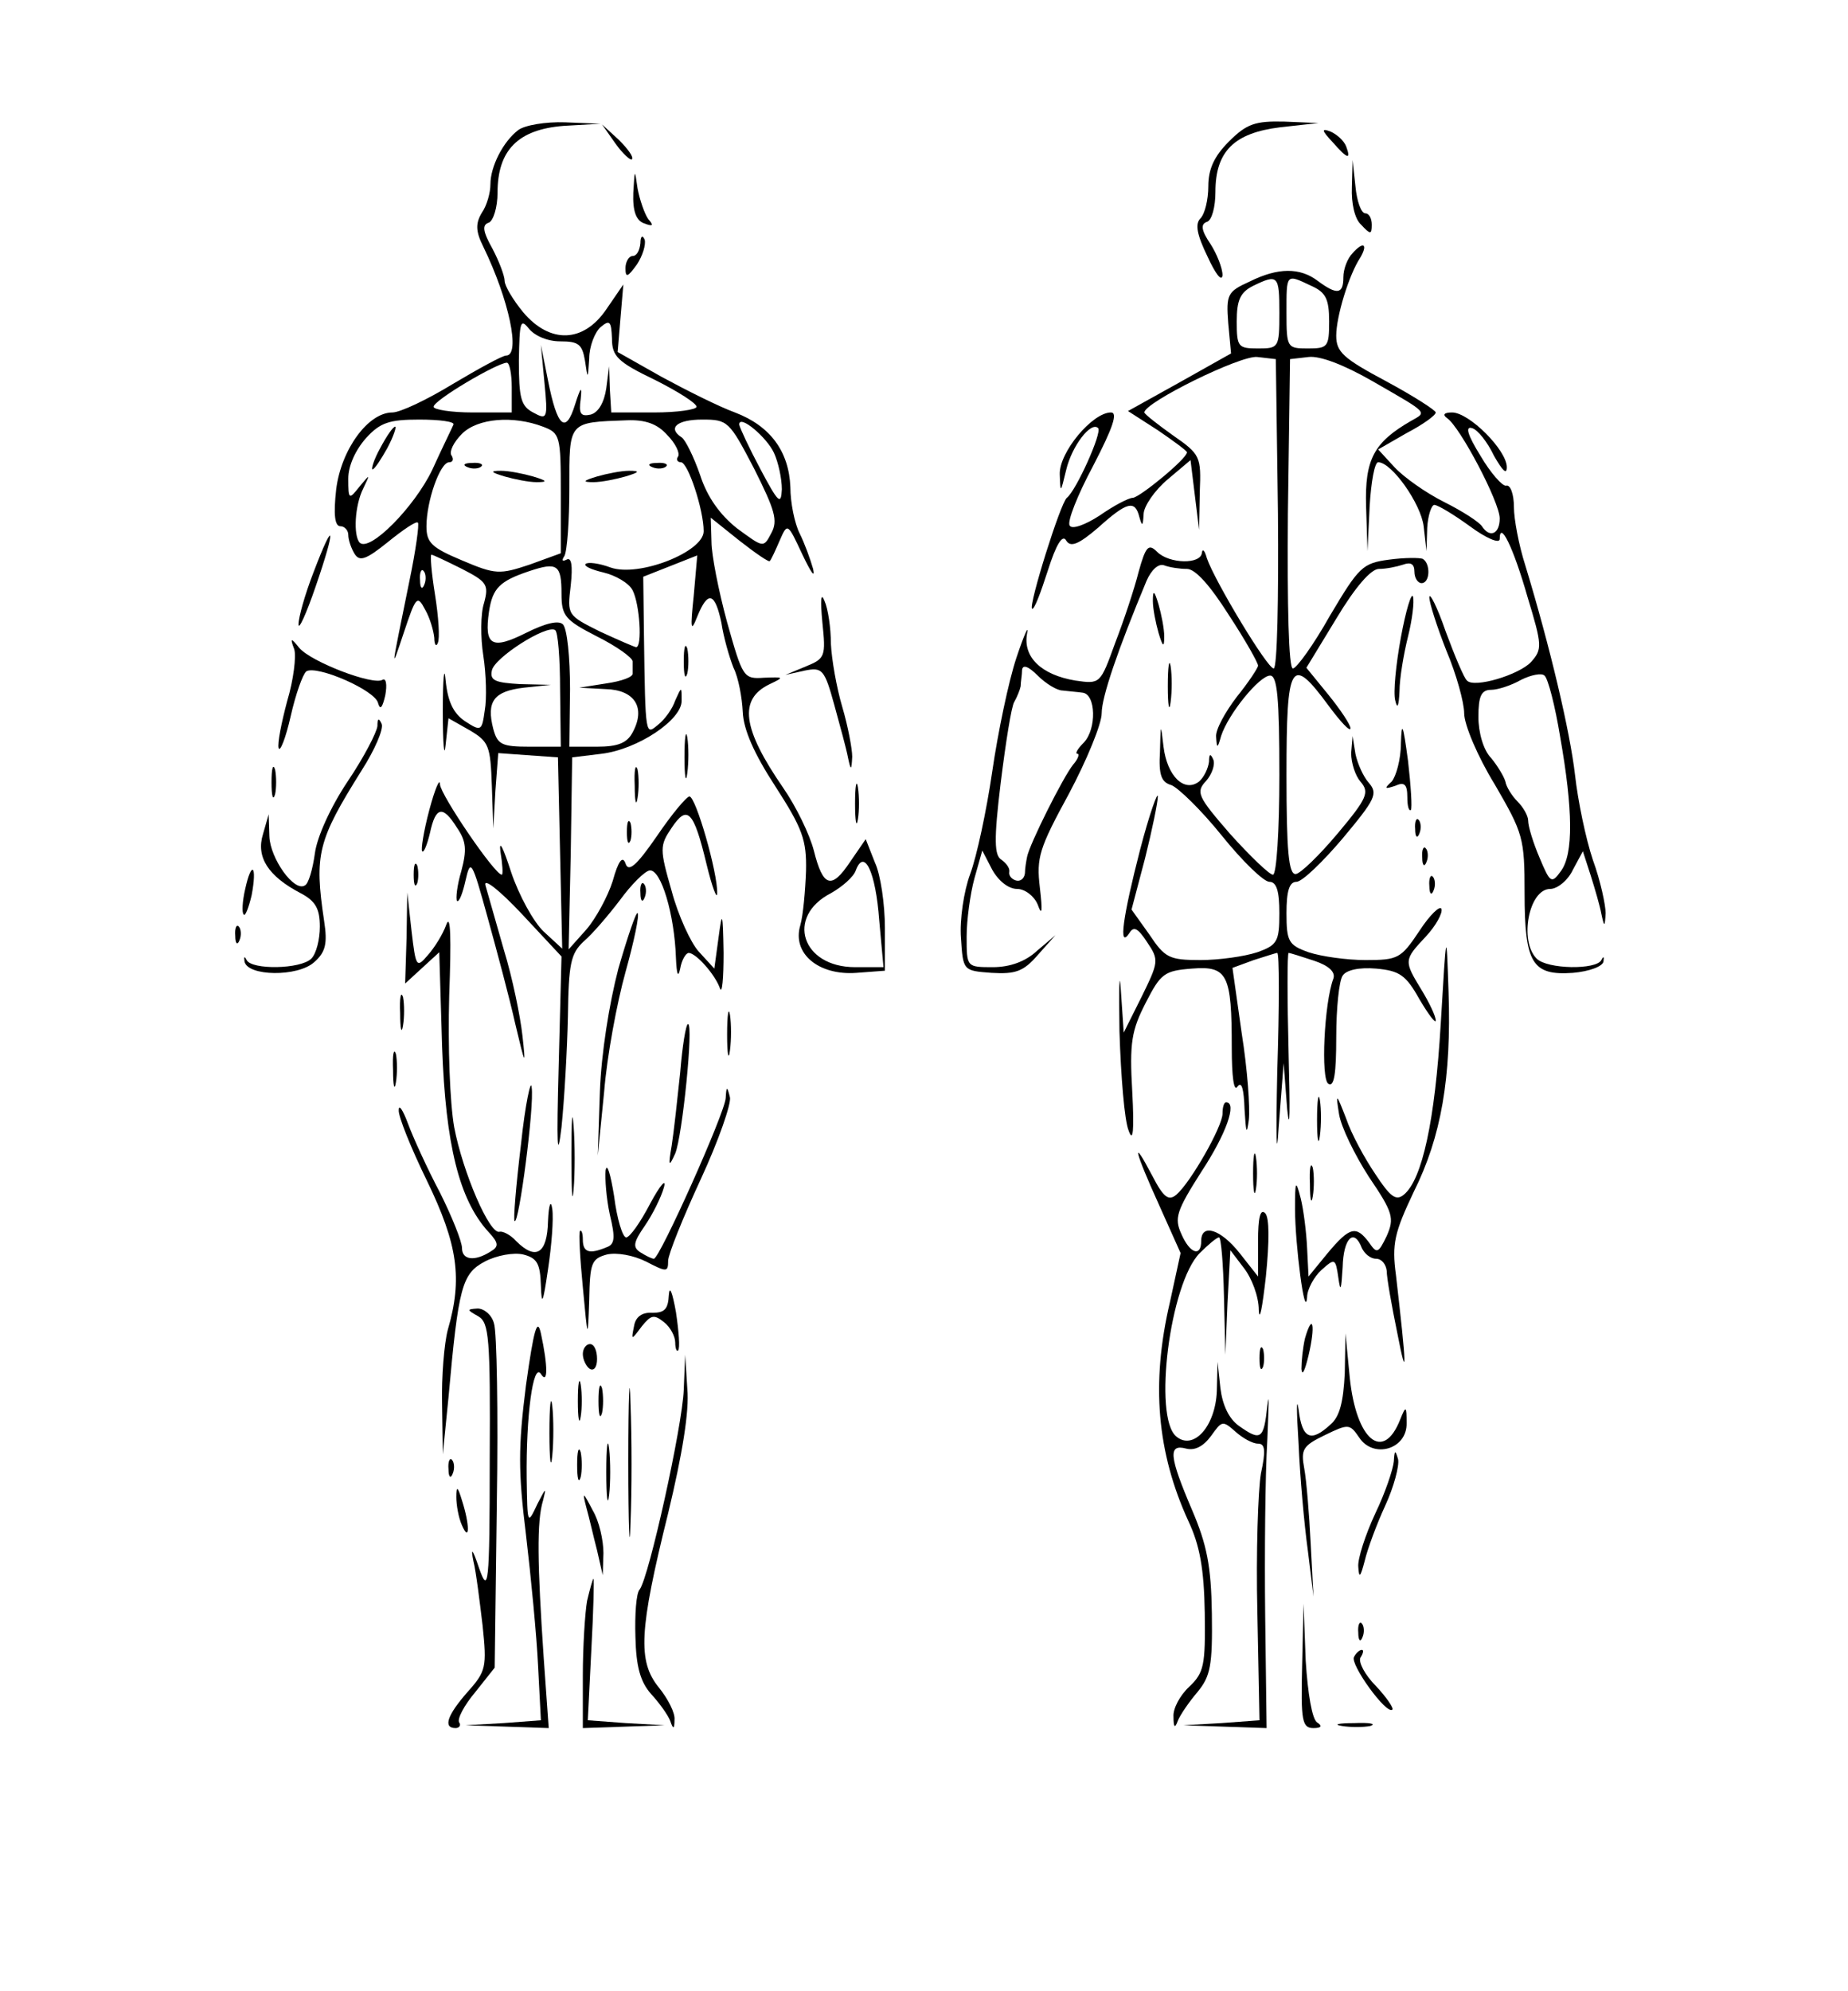 <?xml version="1.0" standalone="no"?>
<!DOCTYPE svg PUBLIC "-//W3C//DTD SVG 20010904//EN"
 "http://www.w3.org/TR/2001/REC-SVG-20010904/DTD/svg10.dtd">
<svg version="1.0" xmlns="http://www.w3.org/2000/svg"
 width="260pt" height="280pt" viewBox="0 0 260 280"
 preserveAspectRatio="xMidYMid meet">

<g transform="translate(0,280) scale(0.1,-0.1)"
fill="#000000" stroke="none">
<path d="M729 2617 c-21 -16 -39 -51 -39 -76 0 -12 -5 -30 -12 -40 -9 -15 -9
-26 2 -48 36 -74 53 -153 32 -153 -5 0 -38 -18 -75 -40 -36 -22 -74 -40 -85
-40 -34 0 -72 -52 -79 -108 -4 -36 -2 -52 6 -52 6 0 11 -6 11 -12 0 -7 4 -19
9 -27 7 -11 16 -8 47 17 21 17 40 30 42 27 2 -2 -3 -39 -12 -82 -26 -128 -27
-130 -8 -73 17 51 19 54 30 33 7 -12 12 -30 13 -40 0 -10 3 -13 5 -7 3 6 1 37
-4 68 -5 31 -7 56 -5 56 2 0 21 -9 43 -20 35 -18 38 -22 31 -48 -5 -15 -5 -49
-1 -74 4 -26 5 -61 2 -77 -4 -29 -5 -30 -28 -15 -16 11 -24 27 -27 57 -2 23
-4 4 -4 -43 0 -47 2 -68 4 -47 l4 37 30 -17 c27 -16 29 -22 31 -78 l2 -60 3
53 4 53 42 -3 42 -3 3 -135 3 -134 -26 24 c-14 13 -35 51 -46 84 -11 34 -17
46 -15 29 3 -18 4 -33 2 -33 -10 0 -86 112 -87 127 0 10 -7 -6 -15 -36 -8 -30
-12 -56 -10 -58 2 -3 7 9 11 26 8 37 18 39 38 7 13 -19 14 -31 6 -61 -6 -20
-8 -39 -6 -42 3 -2 8 11 12 29 7 31 9 28 31 -52 13 -47 31 -114 39 -150 14
-59 15 -61 10 -16 -3 27 -14 81 -26 120 -11 39 -23 80 -26 91 -3 11 19 -6 51
-40 l56 -60 -4 -155 c-3 -110 -2 -135 4 -85 4 39 8 109 9 156 1 74 4 88 22
105 12 10 35 37 51 58 16 22 35 41 42 42 16 2 35 -62 37 -123 1 -23 3 -29 6
-15 2 12 8 22 12 22 10 0 37 -30 44 -50 3 -8 5 14 5 50 -1 58 -2 60 -7 22 l-6
-44 -22 24 c-11 12 -29 51 -38 85 -17 59 -17 64 0 89 22 33 31 24 49 -51 8
-33 15 -51 15 -41 1 28 -30 136 -39 136 -4 0 -25 -25 -46 -56 -29 -42 -40 -51
-44 -38 -4 11 -10 4 -18 -25 -7 -22 -24 -53 -37 -68 l-25 -28 3 135 2 135 41
5 c51 6 114 48 113 75 0 20 0 20 -9 0 -4 -12 -15 -27 -24 -34 -18 -15 -18 -18
-20 126 l-1 82 38 15 38 15 -5 -57 c-5 -47 -4 -52 5 -29 15 37 25 34 34 -9 3
-20 11 -48 17 -63 7 -14 12 -42 13 -62 1 -25 16 -59 46 -105 38 -59 44 -75 43
-119 -1 -27 -4 -62 -8 -76 -12 -40 26 -71 79 -67 l40 3 0 60 c0 33 -6 75 -14
92 l-13 33 -22 -32 c-26 -39 -38 -36 -51 16 -6 23 -25 62 -43 88 -58 84 -63
125 -19 146 21 10 20 10 -8 9 -29 -2 -30 0 -52 78 -12 44 -22 95 -22 113 l-1
34 40 -32 c23 -18 42 -31 43 -29 2 2 8 15 14 29 11 25 11 25 32 -20 12 -25 18
-34 15 -20 -4 14 -12 36 -19 50 -7 14 -13 43 -13 65 -2 50 -28 86 -78 105 -22
8 -68 31 -103 50 l-62 35 4 48 4 47 -24 -35 c-32 -47 -79 -49 -117 -4 -14 17
-26 37 -26 44 0 7 -8 28 -17 45 -14 25 -15 34 -5 37 6 3 12 21 12 42 0 60 29
89 93 94 l52 3 -50 2 c-27 1 -57 -4 -66 -11z m59 -297 c26 0 31 -4 35 -27 4
-27 4 -27 6 3 0 17 8 37 16 44 13 11 15 8 16 -16 0 -25 8 -33 60 -58 32 -16
59 -33 59 -38 0 -4 -27 -8 -60 -8 l-60 0 -2 33 -1 32 -4 -31 c-3 -20 -11 -34
-22 -37 -14 -3 -17 1 -14 22 2 19 0 17 -8 -8 -13 -42 -25 -32 -38 34 l-10 50
5 -53 c5 -51 4 -53 -16 -42 -17 9 -20 20 -20 73 1 54 2 60 14 45 8 -10 26 -18
44 -18z m-68 -65 l0 -35 -55 0 c-30 0 -55 4 -55 8 0 9 88 61 103 62 4 0 7 -16
7 -35z m-82 -52 c-2 -5 -16 -33 -30 -64 -25 -52 -88 -116 -102 -102 -9 10 -7
52 5 76 10 21 10 21 -5 3 -15 -19 -16 -19 -16 11 0 18 10 40 25 57 20 22 33
26 75 26 29 0 50 -3 48 -7z m126 -3 c24 -9 25 -13 25 -94 l0 -84 -44 -16 c-42
-14 -48 -14 -95 6 -43 18 -50 25 -50 48 0 35 19 90 32 90 5 0 7 4 3 10 -3 5 3
18 15 30 22 22 72 26 114 10z m175 -12 c11 -11 18 -25 15 -30 -3 -4 -1 -8 4
-8 10 0 32 -67 32 -97 0 -29 -91 -65 -131 -51 -16 6 -32 8 -35 5 -3 -3 8 -8
25 -12 17 -4 36 -15 41 -25 10 -19 14 -80 5 -80 -2 0 -25 10 -51 22 -46 23
-46 23 -41 65 3 28 1 40 -6 36 -6 -3 -7 -1 -3 5 4 7 7 50 7 96 0 94 -2 92 81
95 26 1 43 -5 57 -21z m122 -47 c29 -58 34 -73 24 -91 -11 -21 -11 -20 -48 7
-24 19 -42 44 -52 75 -9 26 -21 50 -26 53 -20 13 -7 25 29 25 36 0 38 -2 73
-69z m28 22 c6 -13 11 -36 11 -51 -1 -23 -5 -19 -30 28 -16 30 -29 58 -30 63
0 15 39 -18 49 -40z m-299 -198 c0 -31 5 -37 50 -60 28 -14 50 -30 50 -35 0
-6 0 -13 0 -17 1 -5 -16 -11 -37 -14 l-38 -6 37 -2 c41 -1 57 -26 38 -61 -8
-15 -21 -20 -50 -20 l-39 0 1 81 c0 44 -4 85 -10 91 -6 6 -24 2 -52 -12 -48
-24 -59 -18 -52 30 5 33 15 43 57 57 39 13 45 9 45 -32z m-193 13 c-3 -8 -6
-5 -6 6 -1 11 2 17 5 13 3 -3 4 -12 1 -19z m191 -148 l1 -80 -44 0 c-39 0 -45
3 -51 25 -10 39 1 53 43 58 l38 4 -43 1 c-35 2 -43 5 -40 19 3 18 77 65 89 57
4 -2 7 -40 7 -84z m449 -324 l6 -66 -40 0 c-75 0 -98 71 -34 104 16 9 32 23
35 32 12 32 28 -2 33 -70z"/>
<path d="M535 2170 c-9 -16 -13 -30 -11 -30 3 0 12 14 21 30 9 17 13 30 11 30
-3 0 -12 -13 -21 -30z"/>
<path d="M658 2143 c7 -3 16 -2 19 1 4 3 -2 6 -13 5 -11 0 -14 -3 -6 -6z"/>
<path d="M710 2130 c14 -4 34 -8 45 -8 16 0 15 2 -5 8 -14 4 -34 8 -45 8 -16
0 -15 -2 5 -8z"/>
<path d="M918 2143 c7 -3 16 -2 19 1 4 3 -2 6 -13 5 -11 0 -14 -3 -6 -6z"/>
<path d="M840 2130 c-20 -6 -21 -8 -5 -8 11 0 31 4 45 8 20 6 21 8 5 8 -11 0
-31 -4 -45 -8z"/>
<path d="M1729 2601 c-21 -21 -29 -39 -29 -63 0 -19 -5 -39 -11 -45 -8 -8 -5
-23 10 -54 11 -24 20 -36 21 -26 0 10 -8 30 -17 44 -13 19 -14 28 -5 31 7 2
12 21 12 42 0 57 26 83 91 91 l54 6 -48 2 c-41 1 -53 -3 -78 -28z"/>
<path d="M866 2598 c10 -14 21 -24 23 -22 3 3 -6 15 -18 27 l-24 22 19 -27z"/>
<path d="M1875 2600 c21 -24 26 -25 19 -6 -3 8 -13 17 -22 21 -13 5 -13 2 3
-15z"/>
<path d="M1902 2537 c-1 -23 4 -45 13 -53 13 -14 15 -14 15 0 0 9 -4 16 -9 16
-6 0 -12 17 -14 38 l-4 37 -1 -38z"/>
<path d="M891 2529 c-1 -26 4 -39 15 -43 13 -5 14 -3 6 6 -5 7 -12 27 -15 43
-4 28 -4 28 -6 -6z"/>
<path d="M901 2458 c-1 -10 -5 -18 -11 -18 -5 0 -10 -8 -10 -17 0 -14 3 -13
16 5 8 12 13 28 11 35 -3 7 -6 5 -6 -5z"/>
<path d="M1903 2444 c-7 -7 -13 -22 -13 -34 0 -24 -9 -25 -36 -5 -25 19 -56
19 -96 -1 -31 -14 -33 -18 -30 -58 l4 -43 -73 -41 -72 -40 42 -27 c22 -15 41
-29 41 -31 0 -9 -66 -63 -76 -64 -6 0 -27 -11 -47 -25 -20 -13 -39 -20 -42
-14 -4 5 11 43 33 84 28 54 35 75 25 75 -26 0 -73 -56 -72 -87 1 -27 1 -27 9
6 8 34 35 69 45 59 6 -6 -31 -88 -44 -98 -9 -7 -54 -151 -49 -156 3 -2 12 22
22 53 12 38 21 52 26 43 6 -10 17 -6 45 18 41 37 52 39 58 15 4 -14 5 -13 6 4
0 11 16 34 34 49 l32 27 6 -49 6 -49 1 53 c2 50 1 53 -38 80 -21 15 -39 29
-40 32 0 14 136 81 159 78 l26 -3 3 -217 c1 -120 -1 -218 -6 -218 -9 0 -83
123 -94 155 -3 11 -6 14 -7 8 -1 -17 -46 -16 -63 1 -12 12 -16 8 -26 -28 -6
-24 -21 -69 -33 -100 -21 -58 -21 -58 -56 -53 -48 8 -74 33 -68 66 3 14 -4 -1
-15 -34 -11 -33 -26 -105 -34 -160 -8 -55 -22 -120 -31 -144 -9 -24 -15 -65
-13 -90 3 -46 3 -46 43 -49 34 -2 45 2 65 25 l25 28 -26 -22 c-16 -15 -38 -23
-62 -23 -37 0 -37 0 -37 43 0 23 5 60 11 82 l11 39 14 -27 c9 -16 23 -27 35
-27 11 0 24 -10 29 -22 6 -17 7 -10 3 24 -5 42 -1 55 41 132 25 47 46 98 46
113 0 23 23 90 63 186 7 16 17 25 25 22 8 -3 22 -5 32 -5 12 0 33 -24 59 -65
23 -35 41 -67 41 -71 0 -3 -13 -23 -30 -44 -16 -21 -30 -46 -29 -56 1 -17 2
-17 7 1 10 31 54 85 69 85 10 0 13 -31 13 -140 0 -78 -4 -140 -9 -140 -5 0
-32 26 -60 57 -46 53 -49 59 -34 75 8 9 13 23 10 30 -4 9 -6 8 -6 -3 -1 -9 -7
-22 -14 -28 -21 -16 -45 8 -50 49 -4 34 -4 33 -5 -7 -2 -33 2 -43 16 -47 10
-4 42 -35 71 -71 29 -36 59 -65 67 -65 10 0 14 -13 14 -44 0 -40 -3 -45 -31
-55 -18 -6 -54 -11 -80 -11 -44 0 -50 3 -72 36 l-25 35 19 72 c10 40 18 79 18
87 0 8 -12 -25 -25 -75 -24 -93 -31 -141 -15 -117 6 10 12 7 25 -13 17 -25 16
-28 -8 -77 l-25 -50 -4 59 c-2 32 -3 6 -2 -57 2 -63 7 -126 13 -140 6 -17 8
-1 5 55 -4 69 -1 86 19 125 21 41 26 45 65 48 50 4 56 -8 56 -111 0 -41 3 -63
8 -55 6 8 9 -3 10 -32 2 -33 3 -37 6 -15 2 17 -2 72 -10 122 l-13 92 30 11
c16 5 31 10 33 10 3 0 3 -75 0 -167 -2 -94 -1 -128 2 -78 l7 90 5 -65 c4 -36
4 -1 2 78 -2 78 -2 142 0 142 2 0 18 -5 36 -11 21 -7 30 -16 27 -25 -13 -34
-18 -142 -7 -148 8 -5 11 14 11 66 0 40 4 79 9 86 5 8 23 12 47 10 33 -3 42
-9 61 -43 13 -22 23 -35 23 -30 0 6 -9 25 -20 43 -25 41 -25 42 6 75 14 15 24
33 22 39 -2 5 -16 -8 -31 -31 -26 -39 -30 -41 -76 -41 -26 0 -62 5 -80 11 -28
10 -31 15 -31 55 0 31 4 44 14 44 8 0 37 28 65 61 46 55 50 63 37 78 -8 9 -16
27 -19 41 l-4 25 -2 -24 c0 -14 6 -32 13 -40 13 -15 10 -23 -32 -73 -26 -31
-53 -57 -59 -57 -10 -1 -13 33 -13 139 0 159 6 170 59 98 17 -23 31 -38 31
-32 0 5 -14 26 -31 47 l-31 38 42 69 c27 45 49 70 60 70 10 0 25 3 34 6 11 4
16 1 16 -10 0 -9 5 -16 10 -16 12 0 13 27 2 34 -4 2 -26 2 -48 -1 -37 -5 -42
-10 -83 -79 -23 -41 -47 -74 -52 -74 -6 0 -8 88 -7 218 l3 217 26 3 c16 2 50
-11 90 -34 80 -46 77 -43 54 -56 -52 -30 -65 -54 -63 -120 l2 -63 3 63 c2 34
7 62 12 62 19 0 60 -58 64 -90 l4 -35 1 33 c1 17 6 32 10 32 5 0 28 -14 50
-30 23 -17 42 -25 42 -18 0 27 19 -11 39 -81 21 -69 21 -74 5 -92 -17 -18 -80
-37 -90 -26 -4 3 -17 34 -30 69 -12 35 -23 56 -23 48 0 -8 11 -42 24 -75 14
-33 25 -73 25 -88 0 -16 19 -61 43 -100 40 -69 42 -75 42 -153 0 -99 11 -116
68 -112 23 2 42 9 43 16 1 7 0 8 -3 2 -7 -14 -76 -13 -91 2 -25 25 -11 98 19
98 10 0 25 12 32 27 l14 26 11 -34 c6 -19 13 -43 15 -54 4 -19 5 -19 6 1 0 11
-7 45 -18 75 -10 30 -21 83 -25 119 -7 61 -35 180 -70 295 -9 28 -16 65 -16
82 0 18 -5 32 -11 30 -5 -1 -22 18 -36 42 -18 29 -22 42 -12 39 8 -2 22 -20
31 -39 12 -21 18 -27 18 -16 0 24 -53 77 -77 77 -11 0 -14 -3 -7 -8 18 -12 74
-118 74 -141 0 -22 -14 -28 -25 -11 -4 6 -27 21 -53 34 -26 13 -57 35 -70 49
l-23 25 40 23 c23 12 41 25 41 29 0 3 -31 23 -70 44 -60 32 -70 41 -70 64 0
27 18 86 34 110 11 19 4 23 -11 6z m-103 -84 c0 -49 -1 -50 -30 -50 -28 0 -30
2 -30 38 0 30 5 41 23 50 35 17 37 15 37 -38z m45 38 c20 -9 25 -18 25 -50 0
-36 -2 -38 -30 -38 -29 0 -30 1 -30 50 0 56 -1 55 35 38z m-350 -569 c8 -1 21
-2 28 -3 19 -2 20 -51 2 -70 -9 -9 -13 -16 -9 -16 3 0 1 -7 -6 -15 -14 -17
-62 -113 -65 -130 -1 -5 -3 -16 -3 -23 -1 -8 -7 -12 -13 -10 -6 2 -10 7 -9 12
1 5 -4 12 -11 17 -10 6 -11 27 -1 109 7 56 15 107 19 113 4 7 8 17 9 22 0 6 2
16 2 23 1 8 9 5 22 -8 11 -11 27 -21 35 -21z m700 -65 c18 -102 19 -165 1
-189 -13 -18 -15 -17 -30 19 -9 21 -16 44 -16 52 0 7 -7 19 -15 27 -8 8 -16
21 -17 28 -2 7 -11 22 -20 33 -11 11 -18 36 -18 58 0 29 4 38 18 38 9 0 28 6
42 14 14 7 29 10 33 6 5 -4 15 -43 22 -86z"/>
<path d="M441 1995 c-12 -31 -21 -63 -21 -73 0 -9 11 15 24 53 29 84 27 99 -3
20z"/>
<path d="M1157 1925 c5 -48 4 -51 -23 -62 l-29 -12 27 6 c25 5 28 2 42 -49 8
-29 17 -62 19 -73 4 -19 5 -19 6 1 0 11 -6 43 -14 70 -8 27 -15 67 -16 89 0
22 -4 49 -9 60 -5 13 -6 2 -3 -30z"/>
<path d="M1622 1955 c0 -11 4 -31 8 -45 6 -20 8 -21 8 -5 0 11 -4 31 -8 45 -6
20 -8 21 -8 5z"/>
<path d="M1971 1904 c-7 -38 -11 -78 -8 -89 3 -13 5 -8 6 13 0 18 6 53 12 77
6 24 9 49 7 56 -2 7 -10 -19 -17 -57z"/>
<path d="M414 1887 c3 -10 -1 -43 -10 -73 -8 -30 -14 -60 -12 -66 2 -6 10 14
17 45 7 31 17 59 22 63 15 9 98 -27 101 -45 3 -10 6 -6 10 11 3 16 1 25 -4 22
-13 -8 -100 25 -117 45 -12 15 -13 14 -7 -2z"/>
<path d="M962 1870 c0 -19 2 -27 5 -17 2 9 2 25 0 35 -3 9 -5 1 -5 -18z"/>
<path d="M1643 1835 c0 -27 2 -38 4 -22 2 15 2 37 0 50 -2 12 -4 0 -4 -28z"/>
<path d="M531 1779 c-1 -9 -19 -44 -42 -78 -24 -36 -43 -78 -46 -101 -3 -22
-9 -43 -14 -45 -15 -10 -49 38 -50 69 l-1 31 -8 -28 c-10 -32 7 -59 53 -83 21
-11 27 -22 27 -47 0 -18 -5 -38 -12 -45 -15 -15 -84 -16 -91 -2 -3 6 -4 5 -3
-2 4 -21 75 -22 98 -1 16 14 19 26 14 58 -14 94 -9 113 53 212 18 28 31 58 28
65 -4 9 -6 8 -6 -3z"/>
<path d="M1971 1755 c0 -23 -7 -47 -13 -54 -11 -10 -10 -11 5 -6 13 6 17 2 17
-16 0 -12 2 -20 5 -18 2 3 0 34 -4 69 -7 52 -9 57 -10 25z"/>
<path d="M963 1735 c0 -27 2 -38 4 -22 2 15 2 37 0 50 -2 12 -4 0 -4 -28z"/>
<path d="M382 1700 c0 -19 2 -27 5 -17 2 9 2 25 0 35 -3 9 -5 1 -5 -18z"/>
<path d="M893 1695 c0 -22 2 -30 4 -17 2 12 2 30 0 40 -3 9 -5 -1 -4 -23z"/>
<path d="M1203 1670 c0 -25 2 -35 4 -22 2 12 2 32 0 45 -2 12 -4 2 -4 -23z"/>
<path d="M882 1630 c0 -14 2 -19 5 -12 2 6 2 18 0 25 -3 6 -5 1 -5 -13z"/>
<path d="M1991 1634 c0 -11 3 -14 6 -6 3 7 2 16 -1 19 -3 4 -6 -2 -5 -13z"/>
<path d="M2001 1594 c0 -11 3 -14 6 -6 3 7 2 16 -1 19 -3 4 -6 -2 -5 -13z"/>
<path d="M582 1570 c0 -14 2 -19 5 -12 2 6 2 18 0 25 -3 6 -5 1 -5 -13z"/>
<path d="M345 1550 c-4 -17 -5 -34 -2 -36 2 -3 7 10 11 27 8 42 0 50 -9 9z"/>
<path d="M2011 1554 c0 -11 3 -14 6 -6 3 7 2 16 -1 19 -3 4 -6 -2 -5 -13z"/>
<path d="M901 1544 c0 -11 3 -14 6 -6 3 7 2 16 -1 19 -3 4 -6 -2 -5 -13z"/>
<path d="M572 1481 l-2 -64 24 22 24 22 4 -133 c5 -138 24 -215 65 -260 15
-16 15 -21 3 -28 -22 -14 -40 -12 -40 5 0 9 -14 44 -31 78 -18 34 -38 78 -45
97 -7 19 -13 28 -13 19 -1 -8 17 -53 40 -100 43 -89 50 -137 29 -209 -5 -19
-9 -66 -8 -105 l1 -70 8 80 c14 156 19 174 51 191 17 9 41 13 54 10 20 -5 24
-13 25 -44 1 -29 3 -25 10 23 5 33 8 71 6 85 -2 14 -5 6 -6 -17 -1 -46 -17
-56 -45 -28 -8 9 -19 14 -23 13 -14 -5 -52 84 -64 147 -6 34 -9 113 -7 185 3
81 2 116 -4 100 -5 -14 -17 -33 -26 -43 -16 -19 -17 -17 -23 34 l-6 54 -1 -64z"/>
<path d="M870 1438 c-13 -50 -24 -119 -26 -173 l-3 -90 9 90 c4 50 18 125 30
168 12 43 20 81 17 83 -2 2 -14 -33 -27 -78z"/>
<path d="M331 1484 c0 -11 3 -14 6 -6 3 7 2 16 -1 19 -3 4 -6 -2 -5 -13z"/>
<path d="M2027 1360 c-8 -135 -26 -219 -52 -240 -11 -9 -19 -3 -40 29 -15 22
-34 57 -41 78 -14 36 -15 37 -10 6 3 -18 22 -57 42 -88 34 -50 36 -58 25 -83
-12 -25 -14 -25 -25 -9 -18 24 -27 22 -58 -15 l-27 -33 -2 40 c-1 22 -5 54 -9
70 -7 27 -8 25 -8 -15 0 -49 14 -159 17 -124 0 11 10 29 20 38 19 17 20 17 24
-11 3 -21 4 -17 6 15 1 41 16 56 27 27 4 -8 12 -15 20 -15 8 0 14 -8 15 -17 0
-10 7 -49 15 -88 14 -72 13 -48 -2 82 -6 44 -2 60 25 117 39 78 53 161 49 281
-3 90 -3 90 -11 -45z"/>
<path d="M563 1375 c0 -22 2 -30 4 -17 2 12 2 30 0 40 -3 9 -5 -1 -4 -23z"/>
<path d="M1023 1345 c0 -27 2 -38 4 -22 2 15 2 37 0 50 -2 12 -4 0 -4 -28z"/>
<path d="M957 1292 c-4 -38 -9 -84 -12 -103 -5 -29 -4 -31 5 -11 10 24 26 182
18 182 -3 0 -8 -31 -11 -68z"/>
<path d="M553 1295 c0 -22 2 -30 4 -17 2 12 2 30 0 40 -3 9 -5 -1 -4 -23z"/>
<path d="M733 1191 c-7 -58 -11 -106 -9 -108 6 -6 28 162 24 188 -1 13 -9 -23
-15 -80z"/>
<path d="M1021 1256 c-1 -21 -93 -226 -101 -226 -3 0 -11 4 -19 9 -11 7 -10
14 6 37 11 16 23 40 27 54 4 14 -5 4 -19 -22 -14 -27 -29 -48 -34 -48 -5 0
-13 26 -17 58 -5 31 -10 48 -12 36 -1 -11 1 -39 6 -62 8 -33 7 -42 -5 -46 -24
-10 -33 -7 -33 11 0 9 -2 14 -4 12 -2 -2 0 -38 4 -79 7 -75 7 -75 9 -18 1 52
3 58 25 64 14 3 37 -1 55 -10 29 -15 31 -15 31 1 0 9 21 61 46 115 25 54 43
106 41 115 -4 16 -5 16 -6 -1z"/>
<path d="M1853 1225 c0 -27 2 -38 4 -22 2 15 2 37 0 50 -2 12 -4 0 -4 -28z"/>
<path d="M804 1175 c0 -49 1 -71 3 -48 2 23 2 64 0 90 -2 26 -3 8 -3 -42z"/>
<path d="M1720 1234 c0 -18 -45 -97 -65 -114 -11 -9 -18 -4 -34 27 -30 57 -25
35 10 -42 l30 -67 -15 -69 c-27 -115 -18 -212 26 -308 16 -34 22 -67 23 -129
1 -74 -1 -84 -22 -104 -13 -12 -23 -31 -22 -42 0 -15 2 -17 6 -6 3 8 16 27 28
41 18 22 21 37 20 110 -1 67 -7 97 -28 146 -32 75 -34 93 -8 86 12 -3 24 3 35
18 15 21 16 22 34 6 10 -9 24 -17 32 -17 10 0 11 -10 4 -42 -4 -24 -7 -111 -5
-195 l3 -152 -54 -4 -53 -3 58 -2 59 -2 -2 158 c-1 86 0 198 3 247 2 50 3 71
0 48 -5 -47 -9 -50 -40 -28 -14 10 -23 29 -26 53 l-4 37 -1 -41 c-2 -50 -33
-84 -57 -64 -33 27 -9 216 33 258 12 12 24 22 27 22 3 0 6 -37 7 -82 l2 -83 3
73 4 74 19 -25 c11 -14 21 -40 21 -59 1 -18 5 3 10 47 5 50 5 83 -1 89 -7 7
-10 -7 -10 -39 l0 -50 -26 33 c-27 34 -54 42 -54 17 0 -23 -16 -18 -28 10 -10
22 -7 32 28 87 35 53 51 98 35 98 -3 0 -5 -7 -5 -16z"/>
<path d="M1763 1150 c0 -25 2 -35 4 -22 2 12 2 32 0 45 -2 12 -4 2 -4 -23z"/>
<path d="M1843 1135 c0 -22 2 -30 4 -17 2 12 2 30 0 40 -3 9 -5 -1 -4 -23z"/>
<path d="M941 979 c-1 -20 -6 -25 -23 -25 -15 1 -24 -6 -26 -19 -4 -20 -4 -20
11 0 13 16 17 17 31 6 9 -7 16 -20 16 -29 0 -8 2 -13 4 -11 3 3 1 27 -3 54 -5
28 -9 38 -10 24z"/>
<path d="M673 949 c15 -9 17 -29 16 -202 0 -178 -2 -189 -15 -152 -9 27 -12
30 -8 10 4 -16 9 -58 13 -91 6 -58 5 -64 -21 -93 -29 -33 -35 -51 -17 -51 5 0
8 4 5 8 -3 5 7 24 23 43 l27 34 3 232 c2 127 0 241 -4 252 -3 12 -14 21 -23
21 -16 -1 -15 -2 1 -11z"/>
<path d="M740 852 c-11 -87 -11 -121 0 -210 7 -59 15 -142 17 -184 l4 -77 -53
-4 -53 -3 59 -2 58 -2 -7 98 c-9 133 -10 193 -1 222 5 20 4 18 -8 -5 -14 -30
-14 -29 -15 36 -1 88 9 164 20 147 10 -16 10 11 0 57 -5 23 -10 6 -21 -73z"/>
<path d="M1836 918 c-3 -13 -5 -32 -5 -43 1 -11 5 -2 10 19 10 42 6 62 -5 24z"/>
<path d="M1892 869 c-2 -40 -7 -61 -20 -72 -28 -26 -40 -20 -45 21 -3 20 -3
-1 0 -48 2 -47 8 -114 13 -150 l8 -65 -4 75 c-2 41 -6 89 -9 105 -5 27 -2 32
29 47 33 16 35 16 48 -3 20 -31 68 -17 67 20 0 24 -1 25 -9 5 -24 -61 -62 -29
-71 59 l-6 62 -1 -56z"/>
<path d="M820 896 c0 -8 5 -18 10 -21 6 -3 10 3 10 14 0 12 -4 21 -10 21 -5 0
-10 -6 -10 -14z"/>
<path d="M884 745 c0 -93 2 -133 3 -88 2 45 2 122 0 170 -1 48 -3 12 -3 -82z"/>
<path d="M1772 890 c0 -14 2 -19 5 -12 2 6 2 18 0 25 -3 6 -5 1 -5 -13z"/>
<path d="M962 846 c-2 -52 -49 -264 -62 -281 -5 -5 -7 -36 -6 -67 1 -42 7 -63
22 -80 12 -13 24 -30 27 -38 4 -12 6 -12 6 2 1 9 -9 29 -22 45 -30 37 -28 80
13 245 20 83 30 144 27 175 l-3 48 -2 -49z"/>
<path d="M813 830 c0 -25 2 -35 4 -22 2 12 2 32 0 45 -2 12 -4 2 -4 -23z"/>
<path d="M842 830 c0 -19 2 -27 5 -17 2 9 2 25 0 35 -3 9 -5 1 -5 -18z"/>
<path d="M773 785 c0 -38 2 -53 4 -32 2 20 2 52 0 70 -2 17 -4 1 -4 -38z"/>
<path d="M853 730 c0 -36 2 -50 4 -32 2 17 2 47 0 65 -2 17 -4 3 -4 -33z"/>
<path d="M812 740 c0 -19 2 -27 5 -17 2 9 2 25 0 35 -3 9 -5 1 -5 -18z"/>
<path d="M1961 745 c-1 -11 -12 -44 -26 -73 -14 -30 -25 -64 -24 -75 1 -17 3
-15 9 8 4 17 17 52 29 78 12 26 20 56 18 65 -4 14 -5 13 -6 -3z"/>
<path d="M631 734 c0 -11 3 -14 6 -6 3 7 2 16 -1 19 -3 4 -6 -2 -5 -13z"/>
<path d="M642 695 c0 -11 3 -29 8 -40 11 -25 11 1 0 35 -6 20 -8 21 -8 5z"/>
<path d="M825 680 c4 -14 10 -41 15 -60 l8 -35 1 31 c0 18 -6 45 -15 60 -14
27 -15 27 -9 4z"/>
<path d="M826 549 c-3 -17 -6 -65 -6 -105 l0 -74 58 2 57 2 -54 3 -54 4 5 100
c3 54 4 99 3 99 -1 0 -5 -14 -9 -31z"/>
<path d="M1832 458 c-2 -78 0 -88 16 -88 11 0 13 3 5 8 -7 5 -13 40 -16 87
l-3 80 -2 -87z"/>
<path d="M1911 504 c0 -11 3 -14 6 -6 3 7 2 16 -1 19 -3 4 -6 -2 -5 -13z"/>
<path d="M1905 470 c-6 -10 46 -82 54 -74 2 2 -8 17 -23 33 -16 16 -25 34 -22
40 4 6 5 11 2 11 -3 0 -8 -4 -11 -10z"/>
<path d="M1888 373 c12 -2 30 -2 40 0 9 3 -1 5 -23 4 -22 0 -30 -2 -17 -4z"/>
</g>
</svg>
